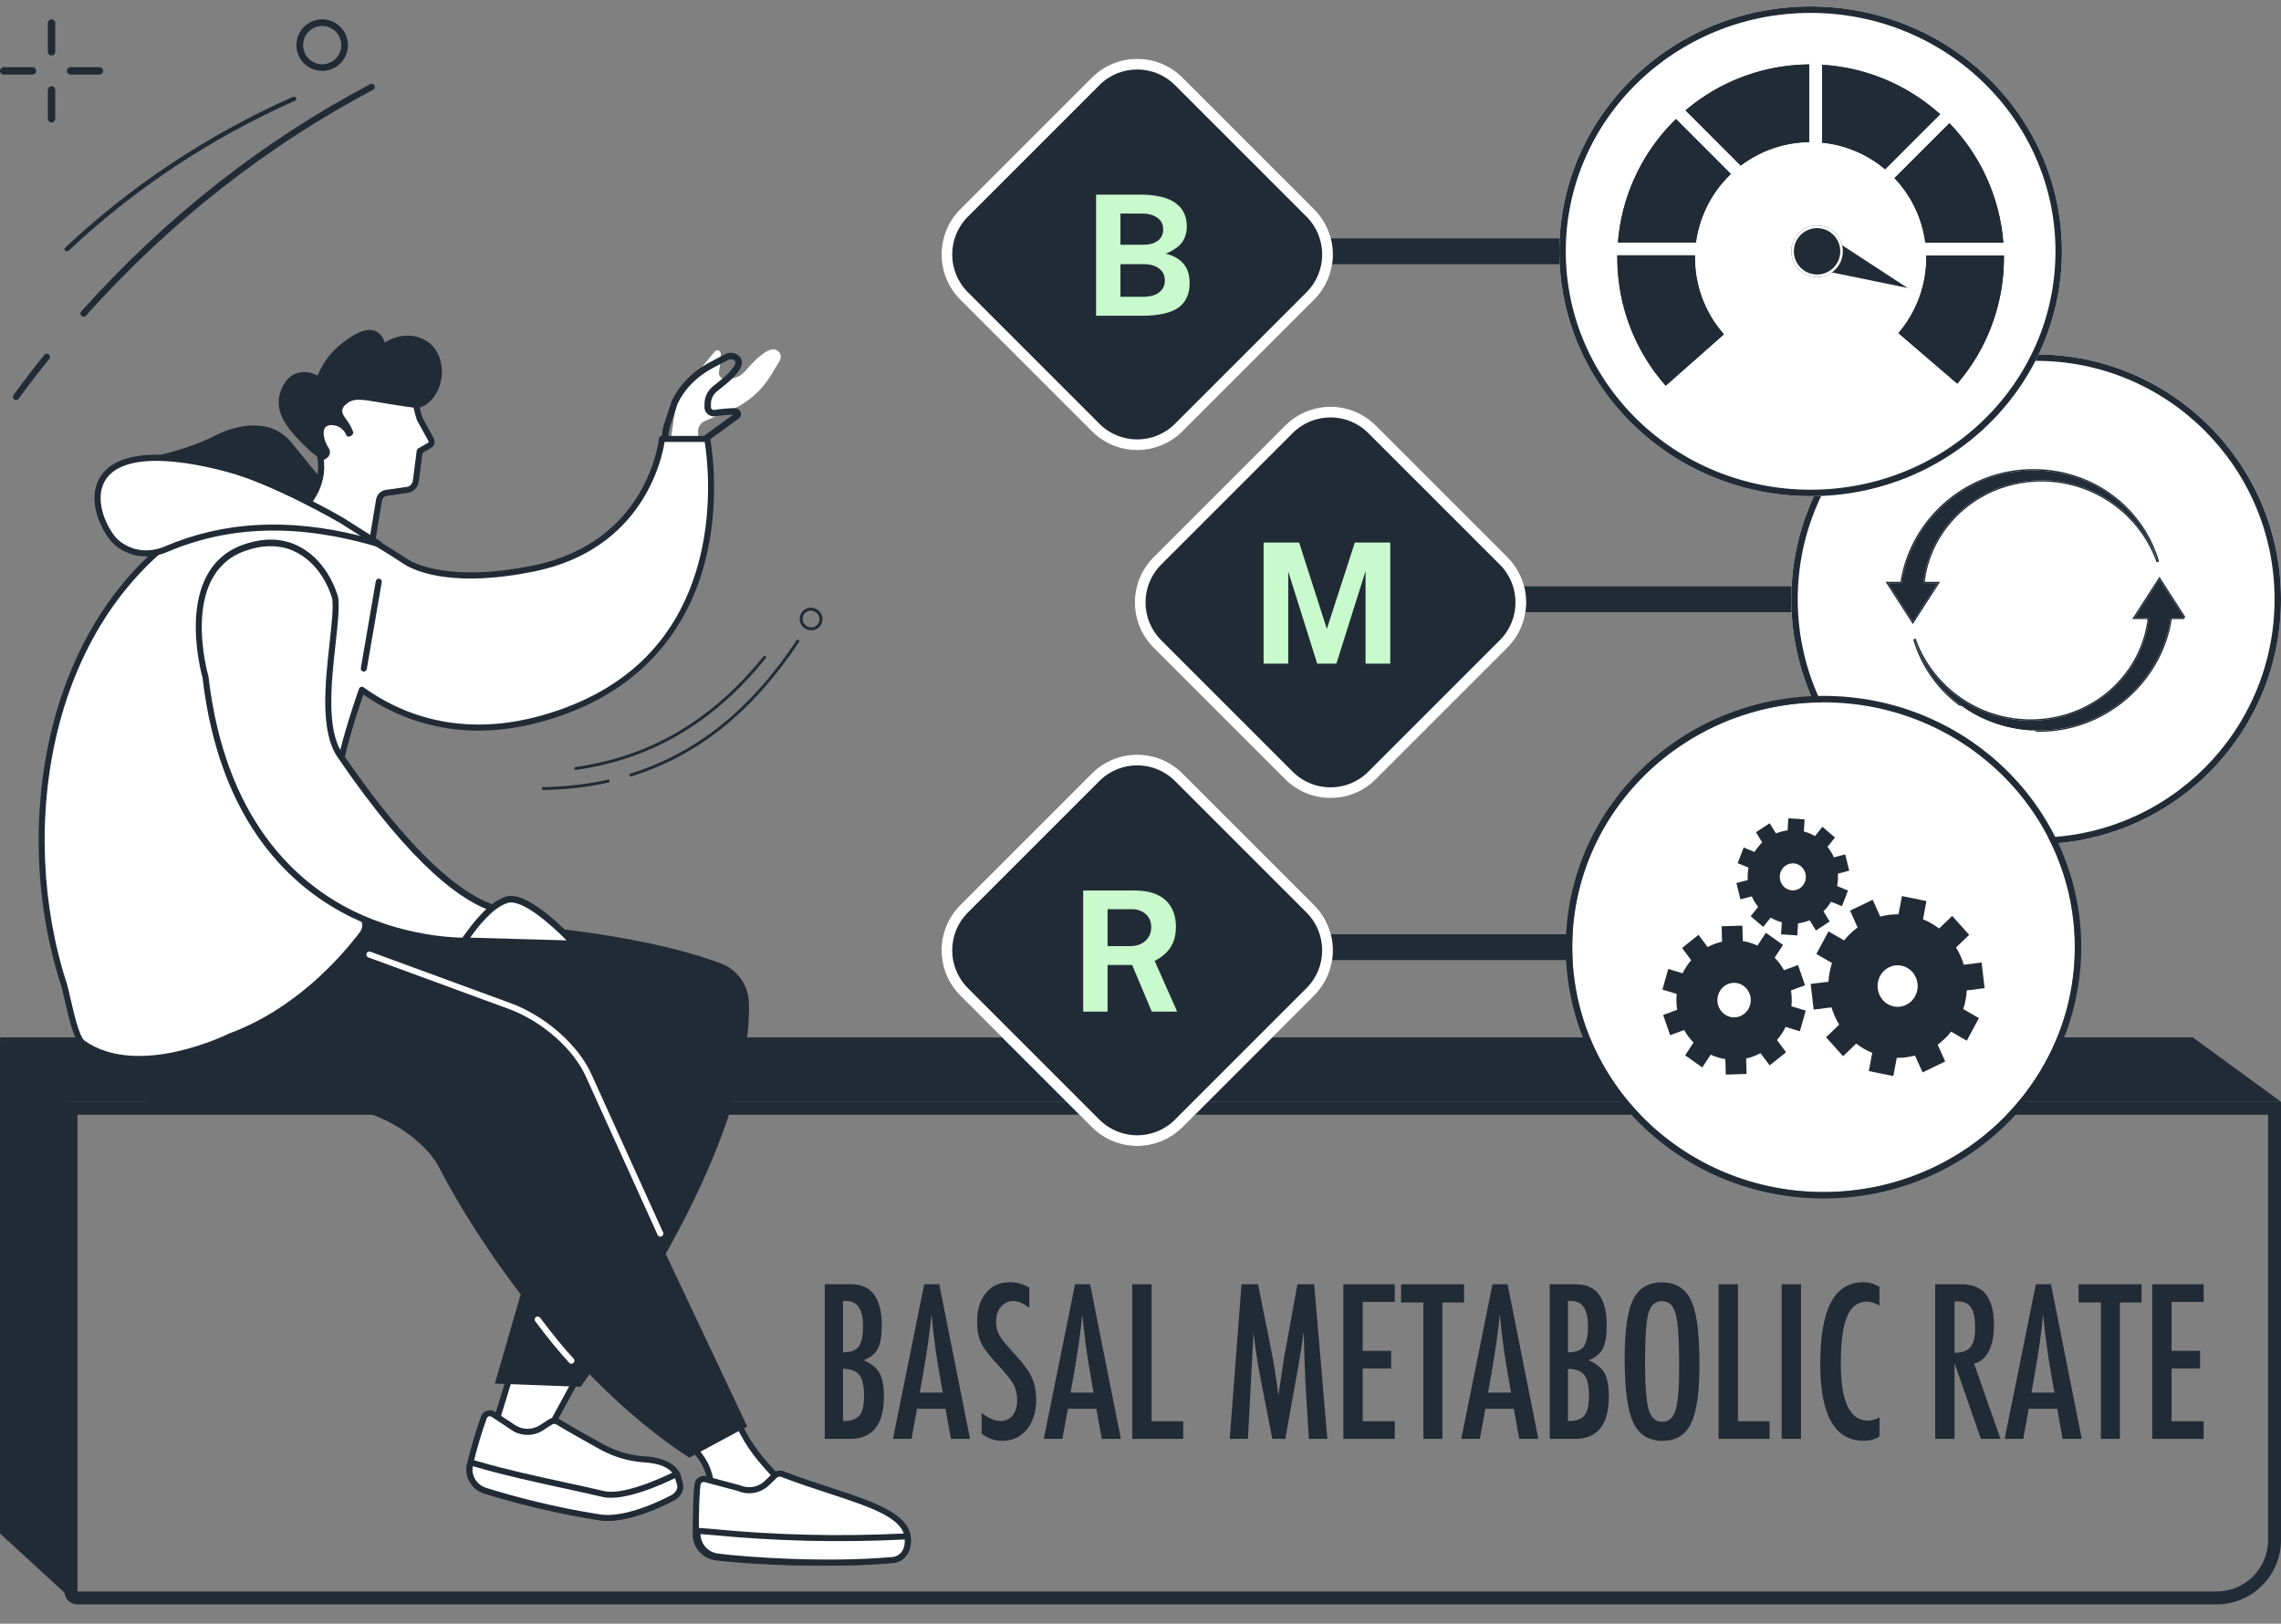 <svg width="177" height="126" viewBox="0 0 177 126" fill="none" xmlns="http://www.w3.org/2000/svg">
<rect x="0" y="0" width="177" height="126" fill="#808080" stroke="none"/>
<path fill-rule="evenodd" clip-rule="evenodd" d="M176 86.502H6V123.502H172C174.209 123.502 176 121.711 176 119.502V86.502ZM5 85.502V123.502C5 124.054 5.448 124.502 6 124.502H172C174.761 124.502 177 122.263 177 119.502V85.502H5Z" fill="#212B36"/>
<path d="M87 18.502H129V20.502H87V18.502Z" fill="#212B36"/>
<path d="M115 45.502H148V47.502H115V45.502Z" fill="#212B36"/>
<path d="M96 72.502H129V74.502H96V72.502Z" fill="#212B36"/>
<path d="M0 80.502H170.155L177 85.502H5L0 80.502Z" fill="#212B36"/>
<path d="M64.001 99.66H66.036C67.629 99.66 68.424 100.724 68.424 102.854C68.424 103.667 68.32 104.271 68.114 104.665C67.907 105.059 67.542 105.357 67.016 105.559C67.617 105.818 68.029 106.149 68.251 106.553C68.477 106.951 68.589 107.552 68.589 108.356C68.589 110.557 67.714 111.658 65.963 111.658H64V99.662L64.001 99.66ZM65.416 104.943C65.998 104.943 66.402 104.799 66.629 104.508C66.855 104.203 66.968 103.667 66.968 102.9C66.968 101.605 66.535 100.958 65.668 100.958H65.488C65.449 100.958 65.425 100.961 65.415 100.966V104.945L65.416 104.943ZM65.416 110.274C66.032 110.274 66.457 110.132 66.693 109.847C66.929 109.562 67.047 109.046 67.047 108.301C67.047 107.555 66.924 106.997 66.679 106.692C66.438 106.382 66.018 106.226 65.416 106.226V110.275V110.274Z" fill="#212B36"/>
<path d="M71.716 99.66H72.885L75.274 111.657H73.787L73.368 109.318H71.16L70.734 111.657H69.291L71.715 99.66H71.716ZM73.153 108.067L72.82 106.156C72.6 104.855 72.419 103.467 72.28 101.991C72.212 102.711 72.125 103.44 72.02 104.179C71.915 104.918 71.789 105.701 71.645 106.529L71.37 108.067H73.153Z" fill="#212B36"/>
<path d="M79.87 99.912V101.49C79.414 101.137 79.002 100.962 78.636 100.962C78.241 100.962 77.919 101.112 77.669 101.413C77.418 101.698 77.294 102.079 77.294 102.555C77.294 102.975 77.383 103.335 77.561 103.636C77.653 103.797 77.803 104.004 78.013 104.257C78.222 104.511 78.493 104.816 78.824 105.174C79.435 105.843 79.852 106.419 80.072 106.907C80.293 107.378 80.405 107.956 80.405 108.639C80.405 109.567 80.161 110.33 79.676 110.931C79.191 111.517 78.567 111.809 77.807 111.809C77.167 111.809 76.621 111.62 76.169 111.242V109.641C76.703 110.061 77.189 110.271 77.626 110.271C78.035 110.271 78.355 110.125 78.586 109.832C78.817 109.539 78.932 109.142 78.932 108.639C78.932 108.205 78.843 107.813 78.665 107.466C78.573 107.3 78.445 107.109 78.282 106.895C78.119 106.68 77.915 106.439 77.669 106.176C77.289 105.772 76.974 105.414 76.723 105.104C76.472 104.793 76.288 104.52 76.168 104.288C75.937 103.832 75.822 103.258 75.822 102.564C75.822 101.626 76.047 100.882 76.5 100.334C76.957 99.78 77.57 99.502 78.34 99.502C78.874 99.502 79.384 99.64 79.87 99.914V99.912Z" fill="#212B36"/>
<path d="M83.421 99.66H84.59L86.978 111.657H85.492L85.073 109.318H82.864L82.439 111.657H80.995L83.42 99.66H83.421ZM84.857 108.067L84.525 106.156C84.304 104.855 84.123 103.467 83.983 101.991C83.915 102.711 83.829 103.44 83.723 104.179C83.618 104.918 83.492 105.701 83.348 106.529L83.073 108.067H84.856H84.857Z" fill="#212B36"/>
<path d="M87.859 99.66H89.36V110.29H91.814V111.658H87.859V99.662V99.66Z" fill="#212B36"/>
<path d="M96.339 99.66H97.623L98.604 104.556C98.725 105.167 98.834 105.779 98.933 106.394C99.032 107.008 99.121 107.651 99.204 108.325C99.214 108.237 99.22 108.168 99.225 108.12C99.23 108.071 99.235 108.036 99.24 108.014L99.45 106.64L99.638 105.334L99.803 104.471L100.676 99.662H101.976L103 111.658H101.564L101.312 107.586C101.302 107.38 101.295 107.2 101.287 107.05C101.28 106.9 101.276 106.776 101.276 106.677L101.211 105.069L101.174 103.593C101.174 103.582 101.174 103.56 101.17 103.527C101.168 103.493 101.164 103.448 101.159 103.39L101.123 103.631C101.084 103.916 101.049 104.164 101.019 104.376C100.987 104.588 100.96 104.768 100.936 104.912L100.748 106.007L100.675 106.419L99.737 111.657H98.727L97.847 107.134C97.726 106.538 97.62 105.933 97.525 105.32C97.431 104.706 97.346 104.063 97.27 103.389L96.837 111.657H95.422L96.339 99.66Z" fill="#212B36"/>
<path d="M104.24 99.66H108.232V101.028H105.742V104.827H107.951V106.195H105.742V110.29H108.232V111.658H104.24V99.662V99.66Z" fill="#212B36"/>
<path d="M108.722 99.66H113.608V101.074H111.926V111.657H110.453V101.074H108.721V99.66H108.722Z" fill="#212B36"/>
<path d="M115.815 99.66H116.984L119.373 111.657H117.886L117.467 109.318H115.259L114.833 111.657H113.39L115.814 99.66H115.815ZM117.252 108.067L116.919 106.156C116.698 104.855 116.518 103.467 116.379 101.991C116.311 102.711 116.224 103.44 116.119 104.179C116.014 104.918 115.888 105.701 115.744 106.529L115.469 108.067H117.252Z" fill="#212B36"/>
<path d="M120.255 99.66H122.289C123.882 99.66 124.677 100.724 124.677 102.854C124.677 103.667 124.573 104.271 124.367 104.665C124.16 105.059 123.795 105.357 123.27 105.559C123.871 105.818 124.282 106.149 124.504 106.553C124.73 106.951 124.843 107.552 124.843 108.356C124.843 110.557 123.967 111.658 122.216 111.658H120.253V99.662L120.255 99.66ZM121.669 104.943C122.251 104.943 122.655 104.799 122.882 104.508C123.108 104.203 123.221 103.667 123.221 102.9C123.221 101.605 122.788 100.958 121.922 100.958H121.741C121.702 100.958 121.678 100.961 121.668 100.966V104.945L121.669 104.943ZM121.669 110.274C122.285 110.274 122.711 110.132 122.946 109.847C123.182 109.562 123.3 109.046 123.3 108.301C123.3 107.555 123.177 106.997 122.933 106.692C122.692 106.382 122.272 106.226 121.669 106.226V110.275V110.274Z" fill="#212B36"/>
<path d="M131.873 105.959C131.873 108.078 131.653 109.582 131.216 110.474C130.778 111.365 130.044 111.811 129.014 111.811C127.932 111.811 127.169 111.331 126.727 110.374C126.289 109.436 126.069 107.771 126.069 105.378C126.069 103.244 126.286 101.735 126.719 100.849C127.157 99.957 127.898 99.512 128.942 99.512C129.875 99.512 130.567 99.856 131.02 100.545C131.318 101.007 131.534 101.662 131.67 102.511C131.804 103.299 131.872 104.448 131.872 105.962L131.873 105.959ZM130.3 106.13C130.3 104.053 130.213 102.676 130.04 101.997C129.867 101.313 129.514 100.972 128.979 100.972C128.445 100.972 128.089 101.285 127.911 101.912C127.738 102.544 127.651 103.813 127.651 105.719C127.651 107.474 127.743 108.692 127.926 109.37C128.114 110.013 128.465 110.333 128.979 110.333C129.494 110.333 129.831 110.033 130.018 109.432C130.206 108.837 130.299 107.736 130.299 106.13H130.3Z" fill="#212B36"/>
<path d="M133.359 99.66H134.86V110.29H137.314V111.658H133.359V99.662V99.66Z" fill="#212B36"/>
<path d="M138.252 99.66H139.753V111.657H138.252V99.66Z" fill="#212B36"/>
<path d="M145.843 99.857V101.31C145.458 101.108 145.136 101.008 144.876 101.008C144.52 101.008 144.215 101.102 143.959 101.291C143.705 101.48 143.494 101.772 143.328 102.165C143.163 102.559 143.04 103.058 142.961 103.661C142.882 104.265 142.842 104.978 142.842 105.802C142.842 108.765 143.547 110.246 144.956 110.246C145.202 110.246 145.498 110.164 145.844 109.998V111.482C145.483 111.7 145.079 111.809 144.632 111.809C142.375 111.809 141.248 109.825 141.248 105.857C141.248 103.713 141.523 102.118 142.074 101.071C142.625 100.025 143.468 99.502 144.604 99.502C145.023 99.502 145.436 99.621 145.846 99.86L145.843 99.857Z" fill="#212B36"/>
<path d="M150.166 99.66H152.143C152.961 99.66 153.569 99.87 153.969 100.289C154.475 100.834 154.727 101.664 154.727 102.784C154.727 103.644 154.594 104.334 154.327 104.854C154.06 105.374 153.678 105.697 153.183 105.821L155.232 111.657H153.71L151.668 105.782V111.657H150.166V99.66ZM151.668 104.974C152.25 104.974 152.661 104.83 152.902 104.539C153.143 104.249 153.263 103.76 153.263 103.071C153.263 102.699 153.238 102.38 153.188 102.115C153.138 101.851 153.057 101.636 152.949 101.47C152.842 101.304 152.701 101.182 152.531 101.105C152.36 101.027 152.157 100.989 151.921 100.989H151.669V104.976L151.668 104.974Z" fill="#212B36"/>
<path d="M157.982 99.66H159.151L161.539 111.657H160.052L159.634 109.318H157.425L157 111.657H155.556L157.98 99.66H157.982ZM159.418 108.067L159.085 106.156C158.865 104.855 158.684 103.467 158.544 101.991C158.476 102.711 158.389 103.44 158.284 104.179C158.179 104.918 158.053 105.701 157.909 106.529L157.634 108.067H159.417H159.418Z" fill="#212B36"/>
<path d="M161.294 99.66H166.18V101.074H164.498V111.657H163.025V101.074H161.293V99.66H161.294Z" fill="#212B36"/>
<path d="M167.009 99.66H171V101.028H168.51V104.827H170.719V106.195H168.51V110.29H171V111.658H167.009V99.662V99.66Z" fill="#212B36"/>
<path d="M74.518 23.264C72.575 21.321 72.575 18.171 74.518 16.228L84.726 6.02C86.669 4.077 89.819 4.077 91.762 6.02L101.97 16.228C103.913 18.171 103.913 21.321 101.97 23.264L91.762 33.472C89.819 35.415 86.669 35.415 84.726 33.472L74.518 23.264Z" fill="#212B36"/>
<path fill-rule="evenodd" clip-rule="evenodd" d="M85.312 6.606L75.104 16.815C73.485 18.434 73.485 21.059 75.104 22.678L85.312 32.886C86.931 34.505 89.556 34.505 91.175 32.886L101.384 22.678C103.003 21.059 103.003 18.434 101.384 16.815L91.175 6.606C89.556 4.987 86.931 4.987 85.312 6.606ZM74.518 16.228C72.575 18.171 72.575 21.321 74.518 23.264L84.726 33.472C86.669 35.415 89.819 35.415 91.762 33.472L101.97 23.264C103.913 21.321 103.913 18.171 101.97 16.228L91.762 6.02C89.819 4.077 86.669 4.077 84.726 6.02L74.518 16.228Z" fill="white"/>
<path d="M89.518 50.264C87.575 48.321 87.575 45.171 89.518 43.228L99.726 33.02C101.669 31.077 104.819 31.077 106.762 33.02L116.97 43.228C118.913 45.171 118.913 48.321 116.97 50.264L106.762 60.472C104.819 62.415 101.669 62.415 99.726 60.472L89.518 50.264Z" fill="#212B36"/>
<path fill-rule="evenodd" clip-rule="evenodd" d="M100.312 33.606L90.104 43.815C88.485 45.434 88.485 48.059 90.104 49.678L100.312 59.886C101.931 61.505 104.556 61.505 106.175 59.886L116.384 49.678C118.003 48.059 118.003 45.434 116.384 43.815L106.175 33.606C104.556 31.987 101.931 31.987 100.312 33.606ZM89.518 43.228C87.575 45.171 87.575 48.321 89.518 50.264L99.726 60.472C101.669 62.415 104.819 62.415 106.762 60.472L116.97 50.264C118.913 48.321 118.913 45.171 116.97 43.228L106.762 33.02C104.819 31.077 101.669 31.077 99.726 33.02L89.518 43.228Z" fill="white"/>
<path d="M74.518 77.264C72.575 75.321 72.575 72.171 74.518 70.228L84.726 60.02C86.669 58.077 89.819 58.077 91.762 60.02L101.97 70.228C103.913 72.171 103.913 75.321 101.97 77.264L91.762 87.472C89.819 89.415 86.669 89.415 84.726 87.472L74.518 77.264Z" fill="#212B36"/>
<path fill-rule="evenodd" clip-rule="evenodd" d="M85.312 60.606L75.104 70.815C73.485 72.434 73.485 75.059 75.104 76.678L85.312 86.886C86.931 88.505 89.556 88.505 91.175 86.886L101.384 76.678C103.003 75.059 103.003 72.434 101.384 70.815L91.175 60.606C89.556 58.987 86.931 58.987 85.312 60.606ZM74.518 70.228C72.575 72.171 72.575 75.321 74.518 77.264L84.726 87.472C86.669 89.415 89.819 89.415 91.762 87.472L101.97 77.264C103.913 75.321 103.913 72.171 101.97 70.228L91.762 60.02C89.819 58.077 86.669 58.077 84.726 60.02L74.518 70.228Z" fill="white"/>
<path d="M85.053 24.503V15.104H88.459C89.69 15.104 90.602 15.316 91.195 15.741C91.793 16.161 92.093 16.77 92.093 17.567C92.093 18.035 91.973 18.442 91.735 18.789C91.497 19.131 91.072 19.43 90.461 19.686C90.855 19.786 91.174 19.92 91.416 20.089C91.659 20.258 91.846 20.447 91.975 20.654C92.106 20.858 92.194 21.073 92.242 21.298C92.29 21.519 92.314 21.738 92.314 21.954C92.314 22.821 92.019 23.462 91.43 23.878C90.84 24.294 89.902 24.503 88.615 24.503H85.053ZM86.945 23.034H88.654C89.226 23.034 89.657 22.919 89.948 22.689C90.242 22.459 90.389 22.152 90.389 21.766C90.389 21.489 90.318 21.257 90.175 21.07C90.032 20.88 89.837 20.737 89.59 20.642C89.347 20.546 89.07 20.498 88.758 20.498H86.945V23.034ZM86.945 18.991H88.758C88.953 18.991 89.139 18.969 89.317 18.925C89.499 18.878 89.659 18.806 89.798 18.711C89.941 18.616 90.054 18.494 90.136 18.347C90.218 18.195 90.26 18.018 90.26 17.814C90.26 17.407 90.106 17.099 89.798 16.891C89.495 16.679 89.105 16.573 88.628 16.573H86.945V18.991Z" fill="#C8FACD"/>
<path d="M98.053 51.502V42.103H100.809L102.96 48.805L105.131 42.103H107.881V51.502H105.963V44.313L103.701 51.502H102.213L99.964 44.346V51.502H98.053Z" fill="#C8FACD"/>
<path d="M91.346 78.502H89.376L87.849 74.882H85.945V78.502H84.053V69.103H88.018C88.768 69.103 89.381 69.223 89.858 69.461C90.334 69.699 90.685 70.031 90.91 70.456C91.136 70.876 91.249 71.361 91.249 71.912C91.249 72.406 91.171 72.824 91.014 73.166C90.863 73.504 90.661 73.786 90.41 74.011C90.163 74.236 89.892 74.421 89.597 74.564L91.346 78.502ZM87.68 73.419C88.187 73.419 88.588 73.283 88.882 73.01C89.181 72.737 89.331 72.386 89.331 71.957C89.331 71.524 89.188 71.181 88.902 70.93C88.616 70.679 88.254 70.553 87.817 70.553H85.945V73.419H87.68Z" fill="#C8FACD"/>
<path d="M177 46.502C177 56.995 168.493 65.502 158 65.502C147.507 65.502 139 56.995 139 46.502C139 36.008 147.507 27.502 158 27.502C168.493 27.502 177 36.008 177 46.502Z" fill="white"/>
<path fill-rule="evenodd" clip-rule="evenodd" d="M158 65.002C168.217 65.002 176.5 56.719 176.5 46.502C176.5 36.285 168.217 28.002 158 28.002C147.783 28.002 139.5 36.285 139.5 46.502C139.5 56.719 147.783 65.002 158 65.002ZM158 65.502C168.493 65.502 177 56.995 177 46.502C177 36.008 168.493 27.502 158 27.502C147.507 27.502 139 36.008 139 46.502C139 56.995 147.507 65.502 158 65.502Z" fill="#212B36"/>
<path d="M164.696 39.167C164.607 39.083 164.461 38.959 164.369 38.877C164.238 38.771 164.075 38.636 163.939 38.537C162.235 37.242 160.08 36.522 157.917 36.503C152.686 36.426 148.288 40.303 147.559 45.25H146.5L147.465 46.747L148.43 48.245L149.395 46.747L150.36 45.25H149.244C149.256 45.137 149.27 45.024 149.286 44.911C149.659 42.292 151.304 39.909 153.628 38.556C154.923 37.792 156.418 37.351 157.931 37.277C159.822 37.181 161.727 37.65 163.348 38.626L163.529 38.735L163.706 38.851C163.753 38.882 163.836 38.934 163.881 38.968C163.935 39.006 164.089 39.117 164.139 39.152C164.233 39.226 164.381 39.336 164.472 39.412C165.826 40.511 166.858 41.964 167.441 43.597C166.964 41.921 165.997 40.364 164.694 39.167H164.696Z" fill="#212B36"/>
<path fill-rule="evenodd" clip-rule="evenodd" d="M164.695 39.169C164.696 39.169 164.696 39.169 164.696 39.169C164.732 39.202 164.767 39.234 164.801 39.267C165.666 40.087 166.376 41.066 166.885 42.132C167.112 42.605 167.298 43.096 167.441 43.598C167.265 43.106 167.05 42.631 166.796 42.178C166.208 41.122 165.419 40.181 164.473 39.413C164.413 39.363 164.33 39.299 164.253 39.24C164.211 39.209 164.172 39.178 164.139 39.153C164.113 39.134 164.06 39.096 164.006 39.058C163.957 39.022 163.907 38.987 163.881 38.969C163.849 38.944 163.798 38.911 163.755 38.883C163.737 38.871 163.72 38.86 163.706 38.851L163.529 38.735L163.348 38.626C161.727 37.651 159.822 37.181 157.931 37.278C156.418 37.351 154.923 37.792 153.628 38.556C151.304 39.909 149.659 42.292 149.287 44.911C149.275 44.991 149.265 45.07 149.255 45.15C149.252 45.183 149.248 45.217 149.244 45.25H150.36L148.43 48.245L146.5 45.25H147.559C148.288 40.304 152.686 36.426 157.917 36.504C160.08 36.523 162.235 37.243 163.939 38.537C164.047 38.616 164.172 38.717 164.285 38.809C164.314 38.833 164.342 38.856 164.369 38.877C164.401 38.906 164.439 38.939 164.48 38.974C164.515 39.005 164.551 39.037 164.586 39.067C164.626 39.102 164.663 39.136 164.694 39.165C164.694 39.166 164.695 39.166 164.695 39.166C164.696 39.167 164.696 39.167 164.696 39.167H164.694C164.694 39.168 164.695 39.168 164.695 39.169ZM164.946 39.267H164.947L164.765 39.095C164.706 39.038 164.619 38.963 164.542 38.896C164.502 38.862 164.465 38.829 164.435 38.803L164.432 38.8C164.405 38.778 164.378 38.756 164.349 38.733C164.237 38.641 164.109 38.537 163.999 38.457C162.277 37.15 160.101 36.423 157.919 36.404C152.667 36.326 148.247 40.195 147.473 45.15H146.317L148.43 48.429L150.543 45.15H149.356C149.365 45.075 149.375 45 149.385 44.926C149.753 42.338 151.38 39.981 153.678 38.643C154.959 37.887 156.439 37.45 157.936 37.378C159.808 37.282 161.693 37.747 163.297 38.712M163.297 38.712L163.476 38.82L163.65 38.934C163.65 38.934 163.65 38.934 163.65 38.934C163.666 38.945 163.685 38.957 163.704 38.969C163.747 38.997 163.792 39.026 163.821 39.048L163.824 39.05C163.847 39.067 163.896 39.102 163.947 39.138C164 39.176 164.054 39.215 164.08 39.233C164.114 39.26 164.154 39.29 164.195 39.322C164.27 39.38 164.351 39.441 164.409 39.489L164.41 39.49C165.749 40.577 166.77 42.015 167.347 43.631L167.537 43.571C167.078 41.955 166.169 40.452 164.946 39.267" fill="#212B36"/>
<path d="M169.498 47.938L168.533 46.441L167.568 44.943L166.603 46.441L165.638 47.938H166.753C166.742 48.051 166.728 48.164 166.711 48.277C166.339 50.896 164.694 53.279 162.37 54.632C161.075 55.396 159.58 55.837 158.067 55.91C156.175 56.007 154.271 55.538 152.649 54.562L152.468 54.453L152.292 54.337C152.245 54.306 152.162 54.254 152.117 54.22C152.063 54.183 151.909 54.071 151.858 54.036C151.765 53.962 151.617 53.852 151.525 53.776C150.172 52.677 149.14 51.224 148.557 49.59C149.034 51.267 150.001 52.824 151.304 54.021C151.393 54.105 151.539 54.229 151.631 54.311C151.763 54.417 151.925 54.552 152.061 54.651C153.765 55.945 155.92 56.666 158.083 56.685C163.314 56.762 167.711 52.885 168.441 47.938H169.5H169.498Z" fill="#212B36"/>
<path fill-rule="evenodd" clip-rule="evenodd" d="M169.498 47.939L167.568 44.944L165.638 47.939H166.753C166.75 47.973 166.746 48.006 166.743 48.039C166.733 48.119 166.723 48.199 166.711 48.278C166.339 50.897 164.694 53.28 162.37 54.633C161.075 55.397 159.58 55.838 158.067 55.912C156.175 56.008 154.27 55.539 152.649 54.563L152.468 54.454L152.292 54.338C152.278 54.329 152.261 54.318 152.243 54.306C152.199 54.278 152.149 54.245 152.117 54.221C152.086 54.199 152.021 54.153 151.963 54.111C151.92 54.08 151.88 54.052 151.858 54.037C151.826 54.011 151.786 53.981 151.745 53.949C151.668 53.89 151.585 53.826 151.525 53.777C150.579 53.009 149.79 52.067 149.201 51.012C148.948 50.558 148.732 50.083 148.557 49.592C148.7 50.093 148.886 50.584 149.113 51.058C149.643 52.167 150.391 53.183 151.304 54.022C151.362 54.077 151.445 54.149 151.521 54.215C151.561 54.25 151.6 54.284 151.631 54.312C151.658 54.334 151.686 54.357 151.715 54.38C151.828 54.472 151.953 54.574 152.061 54.652C153.765 55.946 155.92 56.666 158.083 56.686C163.314 56.763 167.711 52.886 168.441 47.939H169.498ZM158.082 56.786C163.333 56.863 167.752 52.994 168.527 48.039H169.5V47.938L169.582 47.885L167.568 44.76L165.455 48.039H166.642C166.633 48.114 166.623 48.189 166.612 48.264C166.245 50.851 164.618 53.209 162.32 54.547C161.039 55.302 159.559 55.739 158.062 55.812C156.19 55.907 154.305 55.443 152.701 54.478L152.522 54.37L152.348 54.255C152.348 54.255 152.348 54.255 152.348 54.255C152.331 54.244 152.313 54.232 152.294 54.22C152.251 54.192 152.206 54.163 152.177 54.141L152.173 54.138C152.142 54.117 152.081 54.073 152.024 54.032C151.982 54.002 151.942 53.973 151.918 53.956C151.884 53.929 151.844 53.899 151.803 53.868C151.728 53.81 151.647 53.748 151.589 53.7L151.588 53.699C150.249 52.612 149.228 51.174 148.651 49.558L148.461 49.619C148.943 51.314 149.92 52.886 151.236 54.095C151.295 54.151 151.381 54.226 151.458 54.293C151.498 54.328 151.535 54.36 151.565 54.387L151.569 54.39C151.595 54.411 151.622 54.433 151.651 54.457C151.763 54.548 151.891 54.652 152.002 54.733" fill="#212B36"/>
<path d="M161 73.502C161 83.995 152.27 92.502 141.5 92.502C130.73 92.502 122 83.995 122 73.502C122 63.008 130.73 54.502 141.5 54.502C152.27 54.502 161 63.008 161 73.502Z" fill="white"/>
<path fill-rule="evenodd" clip-rule="evenodd" d="M161.5 73.502C161.5 84.284 152.533 93.002 141.5 93.002C130.467 93.002 121.5 84.284 121.5 73.502C121.5 62.72 130.467 54.002 141.5 54.002C152.533 54.002 161.5 62.72 161.5 73.502ZM141.5 92.502C152.27 92.502 161 83.995 161 73.502C161 63.008 152.27 54.502 141.5 54.502C130.73 54.502 122 63.008 122 73.502C122 83.995 130.73 92.502 141.5 92.502Z" fill="#212B36"/>
<g clip-path="url(#clip0_1850_24445)">
<path d="M152.528 77.591C152.574 77.345 152.604 77.1 152.619 76.857L154 76.683L153.767 74.692L152.387 74.865C152.244 74.391 152.041 73.941 151.785 73.525L152.804 72.544L151.486 71.075L150.468 72.055C150.09 71.763 149.672 71.52 149.22 71.336L149.488 69.923L147.587 69.537L147.319 70.951C146.835 70.944 146.359 71.005 145.903 71.128L145.318 69.822L143.56 70.666L144.146 71.973C143.758 72.257 143.405 72.596 143.1 72.978L141.886 72.278L140.944 74.031L142.159 74.732C142.084 74.963 142.022 75.201 141.975 75.447C141.929 75.693 141.899 75.939 141.885 76.182L140.504 76.355L140.736 78.346L142.117 78.173C142.26 78.648 142.463 79.098 142.718 79.513L141.699 80.494L143.017 81.964L144.035 80.984C144.413 81.275 144.831 81.519 145.283 81.702L145.016 83.115L146.916 83.502L147.184 82.088C147.669 82.095 148.145 82.034 148.6 81.911L149.186 83.217L150.943 82.372L150.357 81.065C150.745 80.78 151.098 80.443 151.403 80.06L152.617 80.76L153.56 79.008L152.344 78.307C152.42 78.076 152.481 77.837 152.528 77.591Z" fill="#212B36"/>
<path d="M148.777 76.829C148.612 77.701 147.795 78.27 146.952 78.099C146.11 77.927 145.561 77.081 145.726 76.209C145.892 75.336 146.709 74.767 147.551 74.939C148.393 75.109 148.942 75.956 148.777 76.829Z" fill="white"/>
<path d="M142.616 67.799L143.495 67.567L143.184 66.299L142.305 66.531C142.177 66.242 142.012 65.968 141.809 65.716L142.388 64.994L141.416 64.158L140.837 64.88C140.561 64.719 140.271 64.6 139.973 64.523L140.032 63.587L138.772 63.502L138.713 64.439C138.405 64.476 138.101 64.556 137.811 64.677L137.327 63.882L136.259 64.58L136.744 65.374C136.631 65.482 136.523 65.599 136.423 65.725C136.322 65.85 136.231 65.981 136.149 66.115L135.306 65.768L134.839 66.983L135.681 67.33C135.62 67.648 135.601 67.971 135.622 68.292L134.742 68.523L135.053 69.79L135.932 69.559C136.06 69.848 136.226 70.123 136.429 70.374L135.849 71.096L136.821 71.932L137.4 71.21C137.676 71.371 137.967 71.49 138.264 71.567L138.205 72.504L139.465 72.589L139.525 71.651C139.832 71.614 140.136 71.534 140.426 71.414L140.911 72.208L141.978 71.51L141.494 70.715C141.607 70.608 141.714 70.491 141.815 70.366C141.915 70.24 142.007 70.109 142.089 69.975L142.931 70.322L143.399 69.107L142.556 68.76C142.617 68.443 142.637 68.119 142.616 67.799Z" fill="#212B36"/>
<path d="M139.898 68.717C139.541 69.163 138.901 69.224 138.471 68.853C138.04 68.483 137.981 67.821 138.339 67.375C138.697 66.929 139.336 66.868 139.766 67.238C140.197 67.61 140.256 68.271 139.898 68.717Z" fill="white"/>
<path d="M139.667 80.028L140.121 78.426L139.01 78.09C139.052 77.686 139.041 77.274 138.976 76.861L140.065 76.457L139.522 74.886L138.433 75.289C138.231 74.927 137.986 74.601 137.707 74.316L138.359 73.326L137.029 72.386L136.376 73.375C136.014 73.209 135.631 73.092 135.237 73.029L135.203 71.832L133.592 71.88L133.626 73.078C133.435 73.121 133.244 73.177 133.054 73.247C132.865 73.317 132.683 73.4 132.509 73.493L131.801 72.544L130.526 73.564L131.233 74.512C130.966 74.82 130.742 75.162 130.564 75.528L129.453 75.191L129 76.793L130.11 77.129C130.069 77.533 130.08 77.946 130.145 78.359L129.056 78.762L129.599 80.334L130.688 79.93C130.889 80.292 131.134 80.618 131.414 80.903L130.762 81.893L132.092 82.834L132.745 81.844C133.107 82.01 133.49 82.128 133.884 82.19L133.918 83.388L135.529 83.339L135.494 82.141C135.686 82.098 135.877 82.042 136.067 81.972C136.256 81.902 136.438 81.819 136.612 81.727L137.32 82.675L138.595 81.656L137.888 80.707C138.154 80.4 138.379 80.057 138.557 79.691L139.667 80.028Z" fill="#212B36"/>
<path d="M134.996 78.871C134.324 79.12 133.583 78.757 133.343 78.061C133.102 77.364 133.453 76.598 134.125 76.348C134.797 76.099 135.538 76.462 135.778 77.159C136.019 77.855 135.668 78.622 134.996 78.871Z" fill="white"/>
</g>
<path d="M160 19.502C160 29.995 151.27 38.502 140.5 38.502C129.73 38.502 121 29.995 121 19.502C121 9.009 129.73 0.502 140.5 0.502C151.27 0.502 160 9.009 160 19.502Z" fill="white"/>
<path fill-rule="evenodd" clip-rule="evenodd" d="M140.5 38.002C151.006 38.002 159.5 29.707 159.5 19.502C159.5 9.297 151.006 1.002 140.5 1.002C129.994 1.002 121.5 9.297 121.5 19.502C121.5 29.707 129.994 38.002 140.5 38.002ZM140.5 38.502C151.27 38.502 160 29.995 160 19.502C160 9.009 151.27 0.502 140.5 0.502C129.73 0.502 121 9.009 121 19.502C121 29.995 129.73 38.502 140.5 38.502Z" fill="#212B36"/>
<path d="M11.021 35.605C11.021 35.605 14.192 35.09 16.826 33.74C17.914 33.183 20.843 32.176 22.624 34.351C23.927 35.943 25.586 38.084 27.473 39.953C28.256 40.728 28.512 41.91 28.512 41.91C28.512 41.91 26.024 41.444 21.488 39.952C16.953 38.459 11.02 35.605 11.02 35.605H11.021Z" fill="#212B36"/>
<path d="M27.428 42.993C28.178 42.983 28.812 42.436 28.935 41.696L29.414 38.79C29.464 38.509 29.689 38.291 29.972 38.25L31.601 38.016C31.949 37.966 32.22 37.691 32.265 37.343L32.566 35.011C32.566 35.011 32.569 35.004 32.572 35.002L33.336 34.56C33.488 34.472 33.542 34.278 33.457 34.124L32.592 32.551C32.424 32.245 32.152 30.494 31.804 30.522C31.804 30.522 25.86 28.649 24.201 31.138C23.761 31.797 23.736 32.65 24.068 33.37L24.487 34.28C24.961 35.305 25.064 36.479 24.705 37.549C24.608 37.834 24.484 38.112 24.33 38.376L22.749 41.004C22.478 41.454 22.705 42.04 23.209 42.187C24.356 42.523 26.242 43.011 27.427 42.995L27.428 42.993Z" fill="white"/>
<path d="M27.801 43.184C27.682 43.211 27.558 43.226 27.433 43.228C26.257 43.244 24.452 42.793 23.145 42.411C22.835 42.321 22.59 42.096 22.472 41.795C22.354 41.493 22.382 41.16 22.55 40.883L24.131 38.255C24.274 38.01 24.393 37.746 24.484 37.473C24.816 36.486 24.742 35.387 24.277 34.377L23.857 33.467C23.481 32.653 23.539 31.71 24.007 31.006C25.695 28.476 31.299 30.12 31.841 30.286C32.21 30.31 32.38 30.893 32.617 31.819C32.682 32.072 32.755 32.359 32.798 32.436L33.662 34.01C33.807 34.273 33.713 34.61 33.453 34.761L32.784 35.149L32.497 37.371C32.439 37.822 32.08 38.182 31.634 38.246L30.005 38.48C29.82 38.506 29.677 38.646 29.644 38.829L29.165 41.733C29.045 42.461 28.495 43.026 27.8 43.183L27.801 43.184ZM26.117 30.222C25.391 30.386 24.772 30.706 24.399 31.266C24.02 31.835 23.976 32.603 24.284 33.27L24.703 34.18C25.219 35.299 25.3 36.521 24.929 37.623C24.828 37.925 24.695 38.218 24.535 38.493L22.951 41.124C22.86 41.277 22.844 41.459 22.909 41.624C22.973 41.788 23.106 41.911 23.276 41.96C24.321 42.265 26.249 42.775 27.425 42.758C28.063 42.749 28.6 42.286 28.704 41.657L29.184 38.751C29.252 38.366 29.557 38.074 29.939 38.017L31.569 37.784C31.809 37.752 32.002 37.556 32.033 37.312L32.335 34.981C32.344 34.91 32.391 34.839 32.452 34.802L33.22 34.358C33.262 34.333 33.276 34.281 33.253 34.238L32.388 32.664C32.321 32.541 32.263 32.321 32.164 31.939C32.077 31.598 31.897 30.902 31.767 30.755C31.757 30.753 31.747 30.751 31.736 30.747C31.693 30.733 28.387 29.712 26.117 30.225L26.117 30.222Z" fill="#212B36"/>
<path d="M27.391 33.483C27.056 32.563 26.481 32.279 26.565 31.807C26.611 31.549 26.829 31.381 26.953 31.286C27.57 30.812 28.405 31.066 30.077 31.331C32.152 31.659 32.389 31.713 32.774 31.548C33.752 31.129 34.279 29.896 34.294 28.896C34.298 28.615 34.279 27.125 32.99 26.393C32.059 25.866 30.836 25.943 29.865 26.587C29.77 26.3 29.578 25.898 29.179 25.709C28.233 25.261 26.874 26.368 26.399 26.756C25.959 27.114 25.179 27.856 24.641 29.14C24.454 29.043 23.755 28.707 23.011 28.969C21.906 29.358 21.671 30.727 21.651 30.857C21.416 32.37 22.694 33.646 23.659 34.61C24.353 35.303 24.613 35.433 25.077 35.718C25.147 35.677 25.236 35.624 25.328 35.569C25.604 35.407 25.686 35.047 25.51 34.78L25.498 34.762C25.312 34.48 25.18 34.161 25.132 33.826C25.095 33.558 25.107 33.276 25.277 33.126C25.548 32.884 26.029 33.025 26.097 33.044C26.535 33.173 26.778 33.531 26.906 33.813C26.991 34 27.505 33.786 27.395 33.483L27.391 33.483Z" fill="#212B36"/>
<path d="M40.256 104.574L38.45 110.468C40.062 112.855 41.566 113.457 42.854 110.486L45.476 105.665L40.258 104.574H40.256Z" fill="white"/>
<path d="M40.9 112.727C40.088 112.727 39.222 112.029 38.257 110.599C38.217 110.54 38.206 110.467 38.227 110.399L40.033 104.505C40.068 104.39 40.189 104.32 40.305 104.345L45.523 105.436C45.595 105.45 45.657 105.499 45.687 105.566C45.718 105.633 45.716 105.712 45.681 105.777L43.06 110.598C42.475 111.948 41.808 112.649 41.029 112.72C40.986 112.725 40.943 112.727 40.9 112.727ZM38.708 110.428C39.581 111.699 40.348 112.311 40.987 112.253C41.572 112.199 42.128 111.572 42.639 110.392L45.12 105.829L40.419 104.846L38.709 110.428H38.708Z" fill="#212B36"/>
<path d="M37.545 109.997C37.26 110.805 36.76 112.31 36.468 113.688C36.284 114.554 36.796 115.406 37.642 115.677C38.785 116.042 42.175 116.808 44.378 117.293C45.678 117.579 47.034 117.532 48.319 117.158L50.14 116.627C50.722 116.457 51.28 116.205 51.779 115.859C52.276 115.515 52.743 115.071 52.629 114.67C52.329 113.614 51.052 113.311 50.005 113.246C48.822 113.173 47.678 112.82 46.648 112.251C45.572 111.658 44.256 110.918 43.31 110.343C43.123 110.229 42.885 110.234 42.698 110.354L42.031 110.787C41.362 111.22 40.5 111.219 39.842 110.784L38.281 109.749C38.016 109.573 37.651 109.695 37.545 109.996V109.997Z" fill="white"/>
<path d="M46.081 117.711C45.492 117.711 44.904 117.647 44.329 117.521C41.863 116.978 38.689 116.257 37.572 115.899C36.604 115.59 36.031 114.618 36.239 113.638C36.537 112.237 37.046 110.705 37.324 109.918C37.399 109.706 37.564 109.544 37.779 109.472C37.993 109.4 38.223 109.43 38.411 109.553L39.972 110.588C40.554 110.973 41.312 110.974 41.904 110.59L42.571 110.156C42.831 109.988 43.17 109.981 43.432 110.142C44.404 110.732 45.779 111.503 46.761 112.046C47.782 112.609 48.908 112.943 50.019 113.012C51.605 113.11 52.586 113.661 52.855 114.606C52.979 115.044 52.663 115.531 51.912 116.051C51.411 116.398 50.837 116.668 50.205 116.852L48.384 117.383C47.633 117.601 46.856 117.711 46.08 117.711H46.081ZM38.011 109.903C37.983 109.903 37.955 109.907 37.927 109.917C37.851 109.942 37.792 109.999 37.766 110.074C37.492 110.851 36.989 112.36 36.696 113.736C36.538 114.478 36.975 115.216 37.713 115.453C38.871 115.824 42.417 116.621 44.427 117.064C45.685 117.34 47.007 117.296 48.252 116.934L50.073 116.403C50.656 116.233 51.184 115.985 51.644 115.667C52.179 115.295 52.462 114.948 52.403 114.735C52.138 113.805 50.944 113.54 49.989 113.481C48.809 113.409 47.614 113.054 46.533 112.458C45.547 111.913 44.166 111.139 43.187 110.545C43.076 110.478 42.934 110.481 42.824 110.553L42.156 110.986C41.408 111.471 40.448 111.47 39.711 110.982L38.15 109.947C38.108 109.919 38.059 109.905 38.009 109.905L38.011 109.903Z" fill="#212B36"/>
<path d="M36.514 113.48C36.514 113.48 36.483 113.62 36.468 113.688C36.285 114.553 36.796 115.406 37.643 115.676C39.414 116.244 42.878 117.188 46.53 117.752C48.608 118.074 51.56 116.568 52.186 116.24C52.622 116.012 52.896 115.572 52.751 115.11L52.518 114.372C52.518 114.372 48.673 116.37 46.811 115.936C43.508 115.164 40.406 114.599 37.147 113.664L36.513 113.482L36.514 113.48Z" fill="white"/>
<path d="M47.147 118.032C46.923 118.032 46.705 118.017 46.494 117.984C43.056 117.452 39.631 116.559 37.571 115.9C36.603 115.591 36.03 114.618 36.238 113.639L36.283 113.43C36.297 113.367 36.337 113.312 36.393 113.279C36.448 113.246 36.515 113.237 36.577 113.256L37.212 113.437C39.4 114.065 41.479 114.517 43.679 114.996C44.714 115.221 45.785 115.454 46.864 115.707C48.618 116.116 52.372 114.183 52.41 114.164C52.472 114.132 52.544 114.129 52.608 114.155C52.672 114.182 52.721 114.235 52.742 114.302L52.975 115.04C53.144 115.58 52.871 116.146 52.295 116.448C51.331 116.953 49.05 118.031 47.147 118.031V118.032ZM36.689 113.776C36.554 114.506 36.989 115.223 37.714 115.454C39.757 116.108 43.155 116.994 46.566 117.522C48.483 117.817 51.269 116.457 52.078 116.034C52.362 115.885 52.65 115.572 52.528 115.181L52.378 114.705C51.48 115.145 48.425 116.553 46.759 116.163C45.683 115.912 44.614 115.679 43.581 115.455C41.372 114.974 39.287 114.521 37.084 113.889L36.689 113.776Z" fill="#212B36"/>
<path d="M17.42 71.424C17.42 71.424 42.925 69.95 55.918 74.754C57.202 75.229 58.069 76.432 58.115 77.799C58.249 81.742 56.831 91.079 45.053 107.619L38.402 107.368L44.577 86.018L16.141 83.871L17.42 71.424Z" fill="#212B36"/>
<path d="M51.956 110.455L53.979 112.587C54.75 113.4 55.185 114.473 55.197 115.592L55.214 117.204L61.165 115.57C59.867 114.184 58.556 112.904 57.677 111.221L55.836 107.697L51.955 110.456L51.956 110.455Z" fill="white"/>
<path d="M55.214 117.438C55.164 117.438 55.114 117.422 55.073 117.391C55.014 117.347 54.98 117.278 54.979 117.206L54.962 115.594C54.951 114.53 54.541 113.519 53.81 112.748L51.786 110.616C51.739 110.567 51.716 110.499 51.722 110.432C51.729 110.364 51.765 110.303 51.82 110.263L55.701 107.505C55.756 107.465 55.825 107.451 55.891 107.467C55.957 107.483 56.012 107.527 56.044 107.587L57.884 111.111C58.642 112.561 59.721 113.702 60.864 114.908C61.021 115.074 61.178 115.241 61.336 115.408C61.392 115.468 61.413 115.553 61.391 115.632C61.369 115.711 61.306 115.774 61.228 115.795L55.277 117.429C55.256 117.434 55.235 117.438 55.215 117.438H55.214ZM52.312 110.489L54.148 112.424C54.962 113.282 55.418 114.406 55.43 115.589L55.444 116.897L60.726 115.447C60.658 115.374 60.59 115.303 60.522 115.232C59.357 114.001 58.255 112.837 57.468 111.328L55.752 108.043L52.31 110.49L52.312 110.489Z" fill="#212B36"/>
<path d="M54.128 115.19C54.006 116.057 54.003 117.625 53.987 119.066C53.976 119.971 54.655 120.734 55.552 120.849C58.087 121.175 64.42 121.496 69.318 121.051C69.654 121.02 70.247 120.776 70.412 119.938C70.968 117.125 66.075 116.435 60.712 114.394C60.502 114.314 60.264 114.361 60.103 114.518L59.524 115.079C58.946 115.639 58.087 115.799 57.347 115.482L54.812 114.805C54.513 114.677 54.175 114.868 54.129 115.191L54.128 115.19Z" fill="white"/>
<path d="M63.826 121.502C60.514 121.502 57.296 121.309 55.522 121.082C54.501 120.95 53.74 120.083 53.752 119.063L53.757 118.604C53.771 117.297 53.784 115.948 53.896 115.158C53.928 114.932 54.061 114.736 54.26 114.624C54.454 114.514 54.682 114.498 54.888 114.581L57.407 115.255C57.418 115.259 57.428 115.262 57.439 115.266C58.095 115.546 58.85 115.406 59.362 114.909L59.94 114.349C60.165 114.131 60.501 114.062 60.795 114.174C62.047 114.65 63.249 115.045 64.412 115.427C68.153 116.655 71.106 117.626 70.643 119.983C70.468 120.872 69.832 121.239 69.341 121.284C67.641 121.438 65.719 121.5 63.828 121.5L63.826 121.502ZM54.617 114.998C54.572 114.998 54.529 115.01 54.49 115.032C54.419 115.073 54.371 115.142 54.36 115.224C54.253 115.983 54.239 117.318 54.227 118.609L54.221 119.07C54.213 119.851 54.797 120.517 55.582 120.617C57.882 120.912 64.267 121.274 69.297 120.818C69.417 120.807 70.021 120.711 70.182 119.893C70.566 117.942 67.924 117.074 64.266 115.873C63.097 115.49 61.89 115.093 60.628 114.613C60.503 114.565 60.36 114.594 60.265 114.686L59.687 115.247C59.042 115.871 58.095 116.05 57.269 115.705L54.751 115.03C54.74 115.027 54.73 115.024 54.719 115.02C54.686 115.006 54.651 114.998 54.617 114.998Z" fill="#212B36"/>
<path d="M54.125 118.791C54.125 118.791 54.122 118.938 54.121 119.008C54.11 119.912 54.789 120.676 55.686 120.791C58.221 121.117 64.419 121.497 69.319 121.053C69.654 121.022 70.247 120.778 70.413 119.94C70.464 119.683 70.432 119.22 70.432 119.22L70.085 119.237C65.134 119.481 60.173 119.362 55.239 118.881L54.125 118.791Z" fill="white"/>
<path d="M64.298 121.491C60.628 121.491 57.191 121.221 55.656 121.023C54.635 120.892 53.874 120.024 53.886 119.005L53.889 118.786C53.89 118.721 53.919 118.661 53.967 118.617C54.014 118.574 54.076 118.551 54.143 118.558L55.257 118.648C60.166 119.127 65.149 119.247 70.072 119.003L70.419 118.986C70.552 118.984 70.656 119.077 70.664 119.204C70.668 119.255 70.696 119.707 70.641 119.985C70.466 120.874 69.83 121.241 69.339 121.286C67.717 121.432 65.982 121.49 64.297 121.49L64.298 121.491ZM54.355 119.045C54.364 119.812 54.943 120.459 55.716 120.558C57.94 120.844 64.185 121.284 69.297 120.82C69.417 120.809 70.021 120.713 70.183 119.895C70.205 119.783 70.209 119.611 70.207 119.466L70.097 119.471C65.151 119.715 60.145 119.595 55.217 119.114L54.356 119.044L54.355 119.045Z" fill="#212B36"/>
<path d="M10.488 85.233C14.091 86.377 17.738 86.228 26.75 86.106C29.311 86.071 32.934 88.35 34.097 90.632C36.766 95.871 44.077 107.007 53.488 113.119L57.982 110.696L44.977 83.151C43.929 80.792 41.97 78.959 39.548 78.07L16.813 69.728C16.813 69.728 10.873 67.872 7.416 74.169C6.799 75.293 6.38 76.308 6.107 77.215C5.171 80.327 7.393 84.251 10.489 85.234L10.488 85.233Z" fill="#212B36"/>
<path d="M51.244 95.966C51.154 95.966 51.069 95.915 51.03 95.828L45.469 83.559C44.511 81.4 42.044 79.234 39.467 78.289L28.579 74.294C28.458 74.249 28.395 74.114 28.44 73.993C28.484 73.872 28.618 73.81 28.74 73.854L39.628 77.849C42.314 78.835 44.891 81.104 45.896 83.368L51.456 95.635C51.509 95.753 51.457 95.892 51.339 95.945C51.307 95.959 51.274 95.966 51.242 95.966H51.244Z" fill="white"/>
<path d="M44.342 105.828C44.28 105.828 44.217 105.802 44.17 105.754C43.426 104.953 42.539 103.87 41.534 102.535C41.457 102.432 41.477 102.284 41.581 102.207C41.684 102.129 41.831 102.151 41.909 102.254C42.904 103.576 43.78 104.646 44.513 105.434C44.601 105.528 44.596 105.677 44.502 105.765C44.456 105.807 44.399 105.828 44.342 105.828Z" fill="white"/>
<path d="M53.272 29.927L55.461 27.283C55.622 27.087 55.941 27.207 55.931 27.461C55.916 27.88 55.878 28.403 55.791 28.854C55.735 29.143 55.961 29.41 56.256 29.4C56.363 29.397 56.464 29.395 56.558 29.394C57.023 29.391 57.462 29.194 57.773 28.848C58.139 28.442 58.6 27.941 58.775 27.799C59.085 27.55 59.481 27.168 59.934 27.115H59.948C60.421 27.062 60.749 27.574 60.505 27.983L59.848 29.083C59.111 30.316 58.001 31.28 56.678 31.836L54.705 32.666C54.377 32.804 54.165 33.127 54.168 33.482L54.238 41.154L51.711 38.55C51.711 38.55 51.95 33.929 52.447 31.61C52.58 30.991 52.867 30.415 53.27 29.927H53.272Z" fill="white"/>
<path fill-rule="evenodd" clip-rule="evenodd" d="M54.234 34.11C53.768 34.449 53.221 34.692 52.647 34.815L51.718 34.633C51.753 34.483 51.782 34.321 51.807 34.167C51.832 34.014 51.855 33.852 51.877 33.706C51.889 33.626 51.9 33.55 51.91 33.484C51.925 33.387 51.938 33.308 51.95 33.25C51.955 33.221 51.959 33.204 51.961 33.196L51.965 33.189L52.582 31.317C53.14 30.162 54.09 29.199 55.347 28.538C55.347 28.538 55.347 28.538 55.347 28.538L56.506 27.929C56.505 27.929 56.506 27.929 56.506 27.929C56.637 27.86 56.804 27.862 56.931 27.933C57.048 27.998 57.076 28.083 57.068 28.154C57.054 28.256 57.003 28.373 56.905 28.513C56.806 28.654 56.682 28.787 56.545 28.932C56.509 28.97 56.474 29.007 56.444 29.038C56.438 29.045 56.432 29.052 56.426 29.058L56.423 29.062C56.328 29.165 55.986 29.457 55.351 29.96C54.932 30.291 54.672 30.78 54.67 31.312L54.67 31.317C54.669 31.405 54.668 31.49 54.664 31.58L54.664 31.595L54.664 31.61C54.669 31.823 54.763 32.028 54.949 32.166C55.122 32.294 55.334 32.336 55.53 32.303L55.533 32.302C55.892 32.24 56.348 32.196 56.892 32.174L54.234 34.11ZM57.467 31.965C57.385 31.779 57.184 31.663 56.954 31.672C56.361 31.692 55.854 31.739 55.447 31.81C55.376 31.822 55.303 31.805 55.248 31.764C55.193 31.724 55.166 31.667 55.164 31.6C55.168 31.502 55.169 31.409 55.17 31.321L55.17 31.316C55.171 30.949 55.35 30.598 55.661 30.352C56.283 29.86 56.663 29.539 56.792 29.399C56.798 29.392 56.805 29.385 56.812 29.378C56.842 29.346 56.873 29.312 56.906 29.278C57.174 28.995 57.508 28.641 57.563 28.218C57.602 27.921 57.449 27.648 57.174 27.496C56.898 27.342 56.553 27.339 56.273 27.486L55.114 28.095C53.761 28.807 52.724 29.857 52.118 31.13L51.5 33.002C51.464 33.078 51.426 33.336 51.381 33.642C51.338 33.934 51.289 34.272 51.228 34.537C51.166 34.807 51.092 35.003 51 35.002L52.648 35.325C53.327 35.196 53.977 34.916 54.528 34.514L57.312 32.486C57.489 32.358 57.55 32.154 57.467 31.965Z" fill="#212B36"/>
<path d="M54.876 34.06H51.363C51.363 34.06 50.624 42.222 41.425 44.112C35.321 45.365 32.428 44.129 31.603 43.658C31.37 43.511 29.834 42.486 28.748 41.9C25.697 40.252 20.215 37.565 15.636 40.313C3.299 47.72 1.137 64.678 4.966 76.417C5.223 77.205 5.749 80.476 6.443 80.96C10.807 84.001 17.883 80.409 17.883 80.409C23.046 78.499 26.61 74.45 28.117 72.466C28.493 71.973 28.384 71.279 27.895 70.896C27.038 70.225 25.937 68.5 25.818 64.076C25.736 61.048 26.821 57.125 28.078 53.529C30.976 55.617 35.688 57.572 42.18 55.72C58.302 51.12 54.876 34.059 54.876 34.059V34.06Z" fill="white"/>
<path d="M10.818 82.428C9.253 82.428 7.663 82.098 6.31 81.154C5.771 80.778 5.399 79.293 5.002 77.537C4.899 77.083 4.811 76.691 4.745 76.49C0.79 64.365 3.221 47.495 15.517 40.114C19.89 37.488 24.946 39.58 28.861 41.695C29.783 42.193 31.006 42.99 31.53 43.331C31.624 43.393 31.693 43.437 31.729 43.461C32.449 43.871 35.299 45.13 41.378 43.882C50.303 42.05 51.123 34.119 51.131 34.04C51.141 33.919 51.243 33.826 51.364 33.826H54.877C54.988 33.826 55.085 33.905 55.106 34.014C55.115 34.058 55.959 38.386 54.802 43.221C53.73 47.698 50.681 53.54 42.245 55.948C35.798 57.788 31.084 55.9 28.197 53.901C26.688 58.277 25.987 61.606 26.054 64.071C26.169 68.365 27.198 70.053 28.04 70.713C28.64 71.183 28.756 72.016 28.303 72.611C26.647 74.789 23.105 78.725 17.977 80.627C17.675 80.779 14.311 82.429 10.816 82.429L10.818 82.428ZM20.055 39.359C18.586 39.359 17.131 39.69 15.757 40.516C3.669 47.773 1.291 64.393 5.19 76.346C5.262 76.568 5.349 76.95 5.458 77.435C5.698 78.495 6.144 80.468 6.578 80.771C10.775 83.695 17.708 80.237 17.778 80.202C17.787 80.198 17.794 80.195 17.803 80.192C22.825 78.334 26.304 74.467 27.931 72.327C28.226 71.94 28.148 71.393 27.752 71.083C26.829 70.361 25.706 68.561 25.585 64.085C25.515 61.507 26.259 58.029 27.857 53.453C27.881 53.383 27.937 53.329 28.007 53.307C28.078 53.284 28.155 53.297 28.215 53.34C30.992 55.341 35.656 57.34 42.117 55.496C48.709 53.616 52.822 49.454 54.343 43.127C55.345 38.956 54.825 35.168 54.681 34.294H51.57C51.367 35.61 49.898 42.611 41.474 44.341C35.404 45.588 32.469 44.422 31.488 43.862C31.442 43.832 31.37 43.787 31.274 43.724C30.756 43.386 29.543 42.595 28.638 42.107C26.087 40.728 23.041 39.359 20.056 39.359H20.055Z" fill="#212B36"/>
<path d="M26.018 46.425C26.297 48.807 24.424 55.735 26.371 58.588C32.765 67.954 36.807 70.181 38.81 70.611L36.834 73.016C36.834 73.016 18.466 74.281 15.947 52.528C15.947 52.528 13.572 44.522 18.852 42.544C19.952 42.133 21.396 41.893 22.779 42.478C25.174 43.494 25.924 46.081 26.019 46.425H26.018Z" fill="white"/>
<path d="M36.313 73.283C34.949 73.283 31.172 73.089 27.238 71.162C22.71 68.945 17.036 63.921 15.715 52.583C15.576 52.086 13.486 44.285 18.774 42.303C19.799 41.918 21.341 41.596 22.861 42.241C25.29 43.27 26.102 45.846 26.24 46.352C26.244 46.364 26.247 46.378 26.249 46.392C26.345 47.207 26.203 48.488 26.039 49.972C25.713 52.925 25.307 56.6 26.558 58.434C33.02 67.9 37.035 69.969 38.853 70.361C38.936 70.379 39.003 70.443 39.031 70.531C39.057 70.617 39.039 70.713 38.983 70.781L37.007 73.186C36.965 73.235 36.908 73.265 36.846 73.27C36.837 73.27 36.647 73.283 36.312 73.283H36.313ZM21.003 42.384C20.216 42.384 19.489 42.576 18.926 42.786C13.922 44.661 16.145 52.374 16.168 52.451C16.172 52.466 16.176 52.483 16.178 52.498C17.465 63.606 22.998 68.521 27.413 70.689C31.831 72.858 36.046 72.794 36.723 72.766L38.37 70.763C36.012 70.074 32.07 67.366 26.182 58.74C24.82 56.744 25.238 52.956 25.574 49.913C25.733 48.475 25.87 47.233 25.786 46.479C25.644 45.969 24.886 43.648 22.692 42.717C22.123 42.475 21.549 42.384 21.003 42.384Z" fill="#212B36"/>
<path d="M12.873 42.626C11.959 43.017 10.922 43.072 10.006 42.683C9.51 42.472 9.014 42.156 8.661 41.681C6.616 38.922 6.374 33.38 17.686 36.398C21.378 37.383 26.487 40.37 26.487 40.37L29.432 42.231C23.617 40.507 18.062 40.407 12.873 42.626Z" fill="white"/>
<path d="M11.336 43.179C10.842 43.179 10.358 43.086 9.914 42.897C9.293 42.633 8.808 42.269 8.473 41.818C7.444 40.43 6.848 38.375 7.84 36.915C8.728 35.606 11.168 34.413 17.746 36.169C21.426 37.151 26.554 40.135 26.606 40.165L29.558 42.029C29.657 42.092 29.695 42.217 29.646 42.325C29.598 42.431 29.479 42.485 29.366 42.453C23.207 40.627 17.843 40.753 12.966 42.84C12.437 43.066 11.881 43.179 11.336 43.179ZM12.13 35.762C10.204 35.762 8.867 36.237 8.227 37.179C7.37 38.442 7.948 40.324 8.849 41.539C9.133 41.922 9.554 42.234 10.097 42.466C10.91 42.811 11.888 42.791 12.78 42.408C17.355 40.452 22.34 40.181 27.979 41.589L26.36 40.566C26.317 40.541 21.243 37.589 17.624 36.622C15.472 36.048 13.623 35.763 12.129 35.763L12.13 35.762Z" fill="#212B36"/>
<path d="M35.994 73.002C36.157 72.896 37.662 70.357 39.314 69.828C40.967 69.299 44.562 73.248 44.562 73.248L35.994 73.001V73.002Z" fill="white"/>
<path d="M44.562 73.502H44.556L35.987 73.255C35.883 73.251 35.793 73.174 35.766 73.064C35.742 72.963 35.778 72.855 35.854 72.794C35.887 72.758 35.982 72.627 36.073 72.501C36.61 71.76 37.865 70.024 39.247 69.582C40.984 69.024 44.349 72.652 44.727 73.068C44.795 73.142 44.815 73.252 44.776 73.348C44.739 73.442 44.654 73.502 44.561 73.502H44.562ZM36.485 72.759L43.967 72.975C42.766 71.752 40.473 69.723 39.381 70.072C38.176 70.457 37.015 72.028 36.485 72.759Z" fill="#212B36"/>
<path d="M28.23 52.117C28.216 52.117 28.203 52.116 28.19 52.114C28.062 52.092 27.976 51.97 27.999 51.843L29.162 45.097C29.184 44.969 29.306 44.884 29.432 44.906C29.56 44.928 29.646 45.049 29.623 45.176L28.46 51.923C28.44 52.036 28.341 52.117 28.23 52.117Z" fill="#212B36"/>
<path d="M0 80.502L6 86.002V124.502L0 119.002V80.502Z" fill="#212B36"/>
<path d="M6.492 24.573C6.434 24.573 6.374 24.553 6.327 24.511C6.227 24.42 6.218 24.265 6.308 24.163C12.812 16.89 20.354 10.958 28.726 6.531C28.847 6.467 28.996 6.513 29.058 6.634C29.122 6.753 29.076 6.904 28.956 6.966C20.637 11.366 13.139 17.262 6.674 24.491C6.626 24.546 6.558 24.572 6.491 24.572L6.492 24.573Z" fill="#212B36"/>
<path d="M5.194 19.502C5.148 19.502 5.101 19.489 5.064 19.46C4.985 19.4 4.978 19.297 5.049 19.229C10.175 14.4 16.118 10.461 22.715 7.521C22.811 7.479 22.928 7.509 22.977 7.589C23.028 7.669 22.991 7.769 22.896 7.81C16.341 10.732 10.432 14.647 5.338 19.447C5.3 19.483 5.246 19.501 5.193 19.501L5.194 19.502Z" fill="#212B36"/>
<path d="M1.246 31.041C1.196 31.041 1.144 31.026 1.101 30.993C0.991 30.913 0.967 30.759 1.048 30.65C1.818 29.601 2.624 28.554 3.442 27.537C3.528 27.431 3.683 27.414 3.788 27.5C3.895 27.585 3.912 27.741 3.825 27.846C3.011 28.856 2.211 29.897 1.444 30.941C1.396 31.007 1.321 31.041 1.246 31.041Z" fill="#212B36"/>
<path d="M3.999 4.307C3.841 4.307 3.712 4.179 3.712 4.02V1.79C3.712 1.631 3.84 1.502 3.999 1.502C4.159 1.502 4.287 1.63 4.287 1.79V4.02C4.287 4.178 4.159 4.307 3.999 4.307Z" fill="#212B36"/>
<path d="M3.999 9.503C3.841 9.503 3.712 9.374 3.712 9.215V6.985C3.712 6.827 3.84 6.697 3.999 6.697C4.159 6.697 4.287 6.825 4.287 6.985V9.215C4.287 9.373 4.159 9.503 3.999 9.503Z" fill="#212B36"/>
<path d="M2.518 5.788H0.288C0.129 5.788 0 5.66 0 5.501C0 5.341 0.128 5.213 0.288 5.213H2.518C2.676 5.213 2.805 5.341 2.805 5.501C2.805 5.66 2.677 5.788 2.518 5.788Z" fill="#212B36"/>
<path d="M7.712 5.788H5.482C5.324 5.788 5.195 5.66 5.195 5.501C5.195 5.341 5.323 5.213 5.482 5.213H7.712C7.87 5.213 8 5.341 8 5.501C8 5.66 7.872 5.788 7.712 5.788Z" fill="#212B36"/>
<path d="M25.001 5.502C24.76 5.502 24.518 5.458 24.286 5.369C23.782 5.177 23.386 4.799 23.169 4.305C22.726 3.298 23.185 2.117 24.193 1.673C24.678 1.459 25.218 1.445 25.714 1.635C26.218 1.827 26.614 2.205 26.831 2.699C27.274 3.707 26.815 4.887 25.807 5.331C25.549 5.445 25.275 5.502 25.001 5.502ZM25.001 2.015C24.799 2.015 24.597 2.057 24.407 2.141C23.659 2.47 23.318 3.351 23.649 4.103C23.811 4.47 24.105 4.749 24.477 4.891C24.842 5.03 25.239 5.021 25.596 4.863C26.345 4.534 26.686 3.653 26.354 2.901C26.193 2.534 25.899 2.255 25.526 2.113C25.355 2.047 25.179 2.015 25.002 2.015H25.001Z" fill="#212B36"/>
<path d="M62.161 47.601C62.213 47.51 62.282 47.427 62.366 47.358C62.548 47.208 62.779 47.139 63.017 47.164C63.503 47.215 63.862 47.647 63.819 48.128C63.798 48.359 63.688 48.568 63.508 48.715C63.326 48.866 63.095 48.934 62.857 48.909C62.371 48.858 62.012 48.426 62.055 47.946C62.066 47.823 62.103 47.706 62.161 47.601ZM63.514 48.361C63.557 48.284 63.584 48.198 63.592 48.108C63.624 47.751 63.355 47.429 62.993 47.392C62.816 47.373 62.645 47.424 62.51 47.535C62.378 47.644 62.297 47.797 62.282 47.967C62.249 48.324 62.518 48.646 62.88 48.684C63.057 48.702 63.228 48.651 63.363 48.54C63.425 48.489 63.476 48.429 63.514 48.362L63.514 48.361Z" fill="#212B36"/>
<path d="M42.057 61.136C42.076 61.102 42.112 61.079 42.154 61.078C43.896 61.051 45.582 60.857 47.166 60.503C47.228 60.489 47.289 60.528 47.302 60.589C47.316 60.65 47.278 60.711 47.216 60.725C45.617 61.083 43.914 61.278 42.157 61.306C42.094 61.307 42.042 61.257 42.041 61.194C42.041 61.173 42.046 61.153 42.056 61.136L42.057 61.136Z" fill="#212B36"/>
<path d="M48.851 60.088C48.865 60.064 48.888 60.044 48.917 60.035C54.046 58.433 58.264 55.048 61.813 49.688C61.848 49.635 61.918 49.621 61.971 49.656C62.023 49.69 62.039 49.759 62.003 49.813C58.423 55.219 54.165 58.634 48.985 60.252C48.925 60.271 48.861 60.237 48.842 60.177C48.832 60.146 48.837 60.114 48.851 60.087L48.851 60.088Z" fill="#212B36"/>
<path d="M44.577 59.579C44.594 59.55 44.624 59.527 44.66 59.522C50.474 58.697 55.245 55.888 59.244 50.935C59.284 50.886 59.356 50.879 59.404 50.918C59.454 50.957 59.462 51.028 59.422 51.078C55.384 56.078 50.567 58.914 44.692 59.748C44.63 59.757 44.573 59.713 44.564 59.651C44.56 59.625 44.565 59.6 44.577 59.579Z" fill="#212B36"/>
<path fill-rule="evenodd" clip-rule="evenodd" d="M140.387 5.002C137.511 5.024 134.702 5.871 132.295 7.444C131.77 7.787 131.269 8.162 130.794 8.565L135.074 12.849C135.241 12.722 135.413 12.601 135.589 12.486C137.019 11.552 138.684 11.046 140.39 11.025C140.388 11.005 140.387 10.984 140.387 10.963V5.002ZM141.376 11.067C142.769 11.203 144.115 11.664 145.305 12.418C145.648 12.635 145.974 12.875 146.283 13.134L150.55 8.866C149.924 8.301 149.248 7.787 148.528 7.331C146.377 5.968 143.919 5.178 141.387 5.028V10.963C141.387 10.999 141.383 11.033 141.376 11.067ZM151.27 9.561L147.011 13.82C147.679 14.524 148.232 15.335 148.644 16.224C149.029 17.053 149.282 17.931 149.4 18.828H155.454C155.315 17.057 154.862 15.317 154.108 13.691C153.397 12.157 152.435 10.763 151.27 9.561ZM155.499 19.828H149.476C149.485 20.296 149.457 20.765 149.393 21.232C149.157 22.939 148.434 24.541 147.312 25.849L151.882 29.771C153.757 27.587 154.964 24.909 155.358 22.058C155.461 21.316 155.508 20.571 155.499 19.828ZM134.31 13.499L130.053 9.238C128.691 10.559 127.587 12.133 126.805 13.882C126.104 15.45 125.681 17.12 125.547 18.816H131.601C131.714 17.965 131.95 17.131 132.304 16.339C132.783 15.266 133.466 14.302 134.31 13.499ZM131.524 19.816H125.501C125.491 20.632 125.548 21.452 125.672 22.266C126.106 25.111 127.35 27.772 129.256 29.929L133.77 25.943C132.63 24.652 131.885 23.06 131.625 21.357C131.547 20.845 131.514 20.329 131.524 19.816Z" fill="#212B36"/>
<path fill-rule="evenodd" clip-rule="evenodd" d="M141.387 10.963C141.387 10.998 141.383 11.033 141.376 11.067C141.385 11.068 141.394 11.069 141.404 11.069C141.727 11.102 142.048 11.152 142.365 11.22C143.403 11.44 144.4 11.844 145.305 12.418C145.648 12.635 145.974 12.875 146.283 13.134L150.55 8.866C150.302 8.643 150.047 8.427 149.783 8.219C149.382 7.903 148.963 7.606 148.528 7.331C146.661 6.148 144.563 5.397 142.387 5.121C142.055 5.079 141.722 5.048 141.387 5.028V10.963ZM142.387 6.129V10.204C143.608 10.439 144.78 10.902 145.84 11.573C145.96 11.649 146.078 11.728 146.194 11.808L149.071 8.932C148.725 8.664 148.365 8.411 147.993 8.176C146.287 7.094 144.373 6.399 142.387 6.129ZM155.342 17.828C155.39 18.16 155.428 18.493 155.454 18.828H149.4C149.282 17.931 149.029 17.053 148.644 16.224C148.232 15.335 147.679 14.524 147.011 13.82L151.27 9.561C151.503 9.801 151.727 10.048 151.943 10.303C152.809 11.325 153.538 12.463 154.108 13.691C154.72 15.01 155.133 16.404 155.342 17.828ZM154.33 17.828C154.129 16.549 153.751 15.298 153.201 14.111C152.681 12.991 152.018 11.95 151.233 11.012L148.373 13.872C148.836 14.466 149.232 15.114 149.552 15.804C149.854 16.455 150.083 17.134 150.238 17.828H154.33ZM135.074 12.849C135.241 12.722 135.413 12.601 135.589 12.486C136.738 11.735 138.04 11.261 139.392 11.092C139.713 11.053 140.037 11.03 140.363 11.025C140.372 11.025 140.381 11.025 140.39 11.025C140.388 11.004 140.387 10.984 140.387 10.963V5.002C140.052 5.004 139.719 5.018 139.387 5.043C136.863 5.231 134.423 6.054 132.295 7.444C132.053 7.603 131.815 7.768 131.583 7.939C131.313 8.139 131.05 8.348 130.794 8.565L135.074 12.849ZM132.298 8.655L135.193 11.553C136.466 10.753 137.9 10.253 139.387 10.086V6.046C137.058 6.232 134.807 6.998 132.842 8.282C132.658 8.402 132.476 8.527 132.298 8.655ZM134.31 13.499C134.206 13.598 134.104 13.7 134.005 13.804C133.301 14.542 132.724 15.398 132.304 16.339C131.95 17.131 131.714 17.965 131.601 18.816H125.547C125.573 18.481 125.611 18.148 125.66 17.816C125.859 16.465 126.242 15.141 126.805 13.882C127.449 12.441 128.313 11.118 129.359 9.958C129.486 9.817 129.616 9.678 129.748 9.542C129.848 9.439 129.95 9.338 130.053 9.238L134.31 13.499ZM132.916 13.518L130.067 10.666C129.106 11.74 128.312 12.961 127.718 14.29C127.213 15.42 126.863 16.606 126.672 17.816H130.765C130.91 17.171 131.119 16.54 131.391 15.931C131.783 15.053 132.298 14.242 132.916 13.518ZM125.501 19.816C125.5 19.94 125.5 20.063 125.501 20.187C125.504 20.397 125.511 20.606 125.522 20.816C125.548 21.3 125.598 21.784 125.672 22.266C126.056 24.781 127.072 27.151 128.619 29.158C128.822 29.421 129.034 29.679 129.256 29.929L133.77 25.943C132.63 24.652 131.885 23.06 131.625 21.357C131.566 20.968 131.532 20.577 131.524 20.187C131.522 20.063 131.522 19.94 131.524 19.816H125.501ZM130.556 20.816H126.524C126.549 21.25 126.594 21.683 126.66 22.115C127.015 24.44 127.95 26.633 129.37 28.494L132.396 25.822C131.48 24.547 130.875 23.069 130.637 21.508C130.602 21.277 130.575 21.047 130.556 20.816ZM149.476 20.175C149.478 20.059 149.478 19.944 149.476 19.828H155.499C155.5 19.944 155.5 20.059 155.499 20.175C155.496 20.393 155.489 20.61 155.477 20.828C155.455 21.238 155.415 21.649 155.358 22.058C155.01 24.578 154.026 26.962 152.508 28.991C152.309 29.257 152.1 29.517 151.882 29.771L147.312 25.849C148.434 24.541 149.157 22.939 149.393 21.232C149.441 20.881 149.469 20.528 149.476 20.175ZM150.443 20.828C150.428 21.008 150.408 21.189 150.383 21.369C150.167 22.934 149.582 24.42 148.684 25.708L151.748 28.338C153.142 26.456 154.045 24.251 154.368 21.921C154.418 21.557 154.454 21.192 154.476 20.828H150.443Z" fill="#212B36"/>
<path d="M148.025 22.345L141.747 18.249L140.681 20.84L148.025 22.345Z" fill="#212B36"/>
<path d="M143 19.502C143 20.607 142.105 21.502 141 21.502C139.895 21.502 139 20.607 139 19.502C139 18.397 139.895 17.502 141 17.502C142.105 17.502 143 18.397 143 19.502Z" fill="#212B36"/>
<path fill-rule="evenodd" clip-rule="evenodd" d="M141 21.302C141.994 21.302 142.8 20.496 142.8 19.502C142.8 18.508 141.994 17.702 141 17.702C140.006 17.702 139.2 18.508 139.2 19.502C139.2 20.496 140.006 21.302 141 21.302ZM141 21.502C142.105 21.502 143 20.607 143 19.502C143 18.397 142.105 17.502 141 17.502C139.895 17.502 139 18.397 139 19.502C139 20.607 139.895 21.502 141 21.502Z" fill="white"/>
<defs>
<clipPath id="clip0_1850_24445">
<rect width="25" height="20" fill="white" transform="translate(129 63.502)"/>
</clipPath>
</defs>
</svg>
